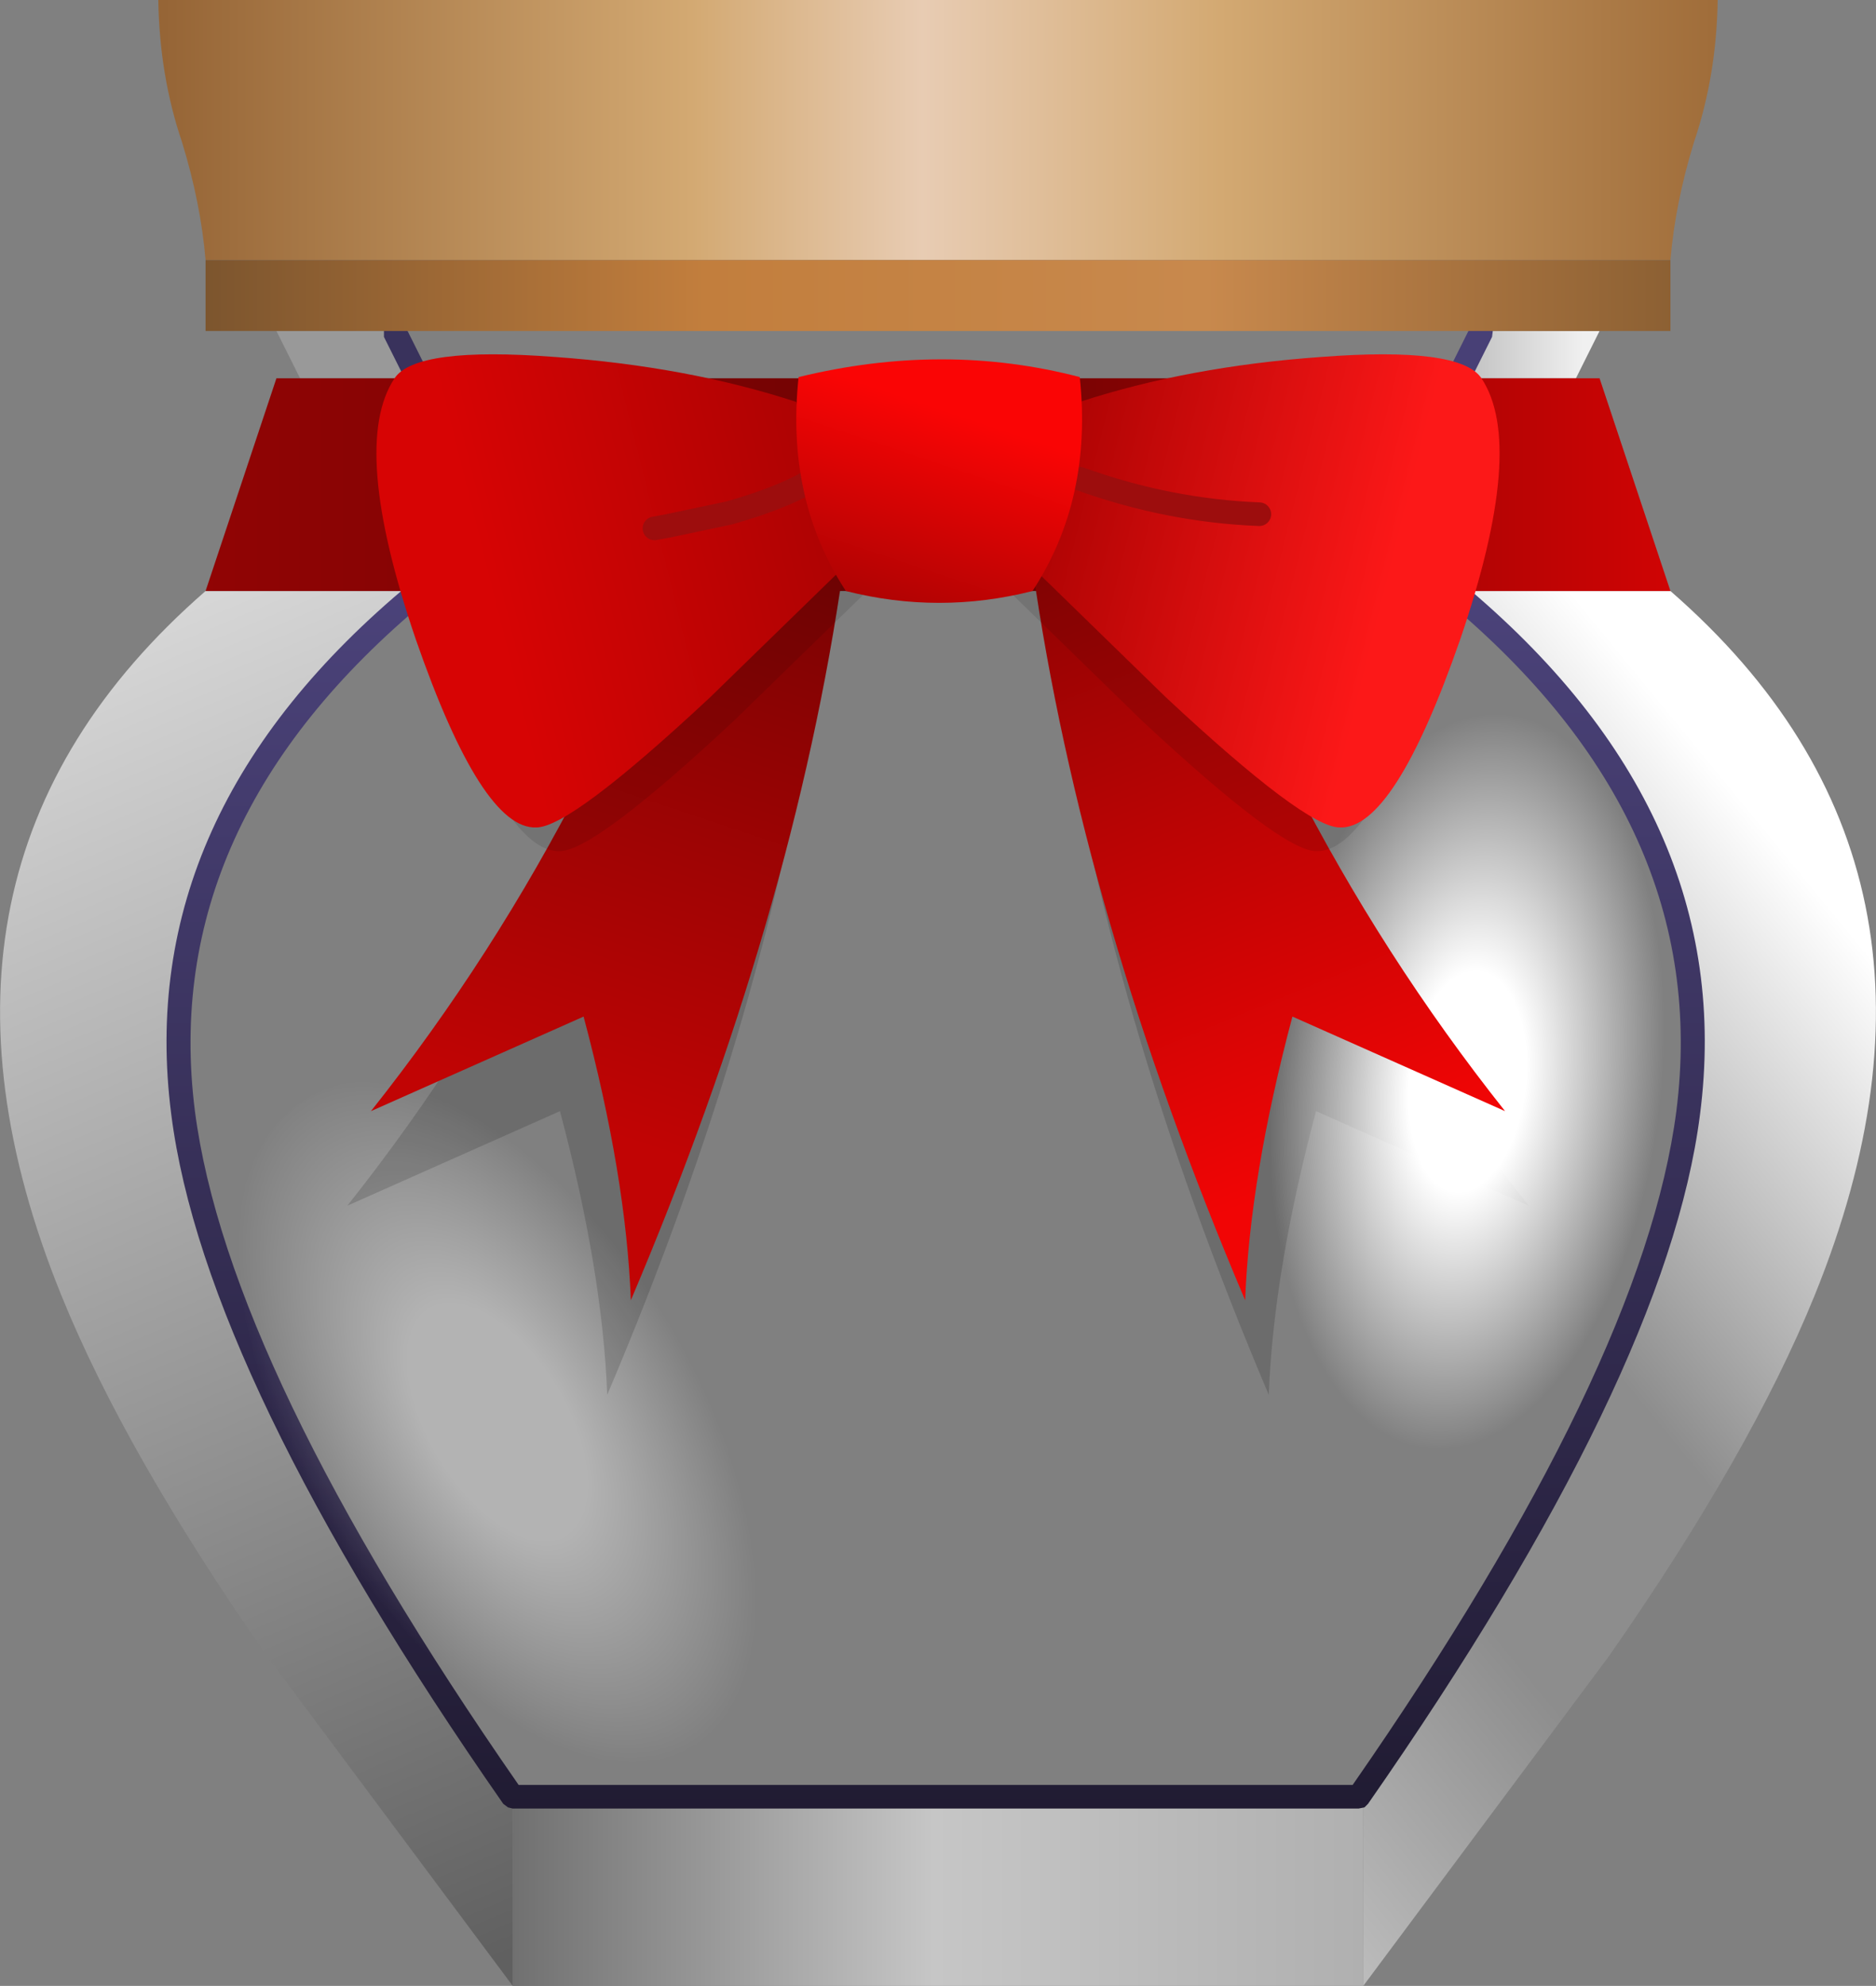 <?xml version="1.0" encoding="UTF-8" standalone="no"?>
<svg xmlns:xlink="http://www.w3.org/1999/xlink" height="84.0px" width="79.4px" xmlns="http://www.w3.org/2000/svg">
  <rect width="100%" height="100%" fill="#808080" stroke="none"/>
  <g transform="matrix(1.0, 0.0, 0.0, 1.0, 39.7, 38.0)">
    <path d="M18.0 38.0 L18.0 46.0 -18.0 46.0 -18.0 38.0 18.0 38.0" fill="url(#gradient0)" fill-rule="evenodd" stroke="none"/>
    <path d="M22.0 -13.0 L31.0 -13.0 Q44.45 -1.3 37.1 16.8 34.4 23.45 28.4 32.05 L18.0 46.0 18.0 38.0 Q30.55 20.0 31.95 9.05 33.55 -3.4 22.0 -13.0" fill="url(#gradient1)" fill-rule="evenodd" stroke="none"/>
    <path d="M-22.0 -13.0 Q-33.55 -3.4 -31.95 9.05 -30.55 20.0 -18.0 38.0 L-18.0 46.0 -28.4 32.05 Q-34.4 23.45 -37.1 16.8 -44.45 -1.3 -31.0 -13.0 L-22.0 -13.0" fill="url(#gradient2)" fill-rule="evenodd" stroke="none"/>
    <path d="M-23.0 -24.0 L-22.0 -22.0 -27.0 -22.0 -28.0 -24.0 -23.0 -24.0" fill="#999999" fill-rule="evenodd" stroke="none"/>
    <path d="M23.0 -24.0 L28.0 -24.0 27.0 -22.0 22.0 -22.0 23.0 -24.0" fill="url(#gradient3)" fill-rule="evenodd" stroke="none"/>
    <path d="M21.75 -13.5 L22.15 -13.35 Q33.9 -3.6 32.25 9.15 30.85 20.15 18.2 38.3 L18.05 38.45 17.8 38.5 -18.0 38.5 -18.2 38.45 -18.4 38.3 Q-31.05 20.15 -32.45 9.15 -34.1 -3.6 -22.3 -13.35 L-21.95 -13.5 Q-21.75 -13.5 -21.6 -13.3 L-21.5 -12.95 -21.65 -12.6 Q-33.0 -3.2 -31.45 9.0 -30.05 19.8 -17.75 37.5 L17.55 37.5 Q29.85 19.8 31.25 9.0 32.8 -3.2 21.5 -12.6 L21.3 -12.95 21.45 -13.3 Q21.55 -13.5 21.75 -13.5" fill="url(#gradient4)" fill-rule="evenodd" stroke="none"/>
    <path d="M22.85 -24.45 L23.25 -24.45 23.5 -24.15 23.45 -23.75 22.45 -21.75 22.15 -21.5 21.8 -21.55 21.55 -21.85 21.55 -22.2 22.55 -24.2 22.85 -24.45" fill="#484076" fill-rule="evenodd" stroke="none"/>
    <path d="M-21.55 -22.2 L-21.5 -21.85 -21.75 -21.55 -22.15 -21.5 -22.45 -21.75 -23.45 -23.75 -23.45 -24.15 -23.2 -24.45 -22.85 -24.45 -22.55 -24.2 -21.55 -22.2" fill="#39325c" fill-rule="evenodd" stroke="none"/>
    <path d="M-29.7 16.65 Q-30.05 10.4 -26.6 8.4 -23.2 6.45 -17.95 9.85 -12.7 13.3 -8.7 20.2 -4.7 27.15 -4.35 33.35 -4.0 39.7 -7.4 41.65 -10.85 43.65 -16.1 40.15 -21.35 36.75 -25.35 29.8 -29.35 22.9 -29.7 16.65" fill="url(#gradient5)" fill-rule="evenodd" stroke="none"/>
    <path d="M31.0 -13.0 L-31.0 -13.0 -28.0 -22.0 28.0 -22.0 31.0 -13.0" fill="url(#gradient6)" fill-rule="evenodd" stroke="none"/>
    <path d="M5.0 -10.0 L16.0 -1.0 Q19.8 6.45 25.0 13.0 L16.0 9.0 Q14.2 15.75 14.0 21.0 7.1 4.75 5.0 -10.0 M-5.0 -10.0 Q-7.1 4.75 -14.0 21.0 -14.2 15.75 -16.0 9.0 L-25.0 13.0 Q-19.8 6.45 -16.0 -1.0 L-5.0 -10.0" fill="#000000" fill-opacity="0.153" fill-rule="evenodd" stroke="none"/>
    <path d="M24.25 -8.05 Q28.15 -7.55 30.35 -1.7 32.45 4.25 31.5 12.15 30.55 20.1 27.15 25.25 23.6 30.6 19.7 30.1 15.75 29.65 13.65 23.65 11.5 17.8 12.45 9.85 13.4 1.95 16.85 -3.3 20.3 -8.5 24.25 -8.05" fill="url(#gradient7)" fill-rule="evenodd" stroke="none"/>
    <path d="M4.0 -14.0 L15.0 -5.0 Q18.8 2.45 24.0 9.0 L15.0 5.0 Q13.2 11.75 13.0 17.0 6.1 0.75 4.0 -14.0" fill="url(#gradient8)" fill-rule="evenodd" stroke="none"/>
    <path d="M-4.0 -14.0 Q-6.1 0.75 -13.0 17.0 -13.2 11.75 -15.0 5.0 L-24.0 9.0 Q-18.8 2.45 -15.0 -5.0 L-4.0 -14.0" fill="url(#gradient9)" fill-rule="evenodd" stroke="none"/>
    <path d="M21.1 -9.95 Q18.3 -1.9 16.0 -2.0 14.55 -2.0 8.65 -7.5 L3.0 -13.0 5.0 -20.0 Q9.6 -21.5 15.2 -21.9 21.1 -22.35 22.0 -21.0 23.9 -18.15 21.1 -9.95 M-16.0 -2.0 Q-18.3 -1.9 -21.1 -9.95 -23.9 -18.15 -22.0 -21.0 -21.1 -22.35 -15.2 -21.9 -9.6 -21.5 -5.0 -20.0 L-3.0 -13.0 -8.65 -7.5 Q-14.55 -2.0 -16.0 -2.0" fill="#000000" fill-opacity="0.102" fill-rule="evenodd" stroke="none"/>
    <path d="M9.65 -8.5 L4.0 -14.0 6.0 -21.0 Q10.6 -22.5 16.2 -22.9 22.1 -23.35 23.0 -22.0 24.9 -19.15 22.1 -10.95 19.3 -2.9 17.0 -3.0 15.55 -3.0 9.65 -8.5" fill="url(#gradient10)" fill-rule="evenodd" stroke="none"/>
    <path d="M-23.0 -22.0 Q-22.1 -23.35 -16.2 -22.9 -10.6 -22.5 -6.0 -21.0 L-4.0 -14.0 -9.65 -8.5 Q-15.55 -3.0 -17.0 -3.0 -19.3 -2.9 -22.1 -10.95 -24.9 -19.15 -23.0 -22.0" fill="url(#gradient11)" fill-rule="evenodd" stroke="none"/>
    <path d="M6.0 -17.75 Q9.75 -16.4 13.6 -16.25 M-5.0 -17.9 Q-6.35 -17.0 -8.85 -16.3 L-11.45 -15.75 -12.0 -15.65" fill="none" stroke="#9d0d0d" stroke-linecap="round" stroke-linejoin="round" stroke-width="1.0"/>
    <path d="M6.0 -22.05 Q6.55 -16.9 4.0 -13.0 0.05 -12.0 -3.9 -13.0 -6.45 -16.9 -5.9 -22.05 0.25 -23.55 6.0 -22.05" fill="url(#gradient12)" fill-rule="evenodd" stroke="none"/>
    <path d="M33.0 -38.0 Q32.95 -34.8 32.0 -32.0 31.2 -29.4 31.0 -27.0 L0.0 -27.0 -31.0 -27.0 Q-31.2 -29.4 -32.0 -32.0 -32.95 -34.8 -33.0 -38.0 L0.0 -38.0 33.0 -38.0" fill="url(#gradient13)" fill-rule="evenodd" stroke="none"/>
    <path d="M31.0 -24.0 L-31.0 -24.0 -31.0 -27.0 31.0 -27.0 31.0 -24.0" fill="url(#gradient14)" fill-rule="evenodd" stroke="none"/>
  </g>
  <defs>
    <linearGradient gradientTransform="matrix(0.022, 0.0, 0.0, 0.005, 0.0, 42.0)" gradientUnits="userSpaceOnUse" id="gradient0" spreadMethod="pad" x1="-819.2" x2="819.2">
      <stop offset="0.0" stop-color="#707070"/>
      <stop offset="0.494" stop-color="#c6c6c6"/>
      <stop offset="1.0" stop-color="#b0b0b0"/>
    </linearGradient>
    <linearGradient gradientTransform="matrix(0.025, -0.021, 0.023, 0.028, 28.85, 16.5)" gradientUnits="userSpaceOnUse" id="gradient1" spreadMethod="pad" x1="-819.2" x2="819.2">
      <stop offset="0.0" stop-color="#bbbbbb"/>
      <stop offset="0.251" stop-color="#8d8d8d"/>
      <stop offset="0.455" stop-color="#8d8d8d"/>
      <stop offset="0.82" stop-color="#ffffff"/>
    </linearGradient>
    <linearGradient gradientTransform="matrix(-0.014, -0.034, 0.033, -0.014, -28.85, 16.5)" gradientUnits="userSpaceOnUse" id="gradient2" spreadMethod="pad" x1="-819.2" x2="819.2">
      <stop offset="0.0" stop-color="#606060"/>
      <stop offset="1.0" stop-color="#dbdbdb"/>
    </linearGradient>
    <linearGradient gradientTransform="matrix(0.004, 0.0, 0.0, 0.001, 25.0, -23.0)" gradientUnits="userSpaceOnUse" id="gradient3" spreadMethod="pad" x1="-819.2" x2="819.2">
      <stop offset="0.0" stop-color="#bbbbbb"/>
      <stop offset="0.851" stop-color="#f0f0f0"/>
    </linearGradient>
    <linearGradient gradientTransform="matrix(0.0, -0.04, 0.032, 0.0, -0.1, 12.5)" gradientUnits="userSpaceOnUse" id="gradient4" spreadMethod="pad" x1="-819.2" x2="819.2">
      <stop offset="0.0" stop-color="#1b1629"/>
      <stop offset="1.0" stop-color="#514884"/>
    </linearGradient>
    <radialGradient cx="0" cy="0" gradientTransform="matrix(-0.01, -0.017, 0.009, -0.005, -18.65, 22.15)" gradientUnits="userSpaceOnUse" id="gradient5" r="819.2" spreadMethod="pad">
      <stop offset="0.345" stop-color="#ffffff" stop-opacity="0.4"/>
      <stop offset="1.0" stop-color="#ffffff" stop-opacity="0.0"/>
    </radialGradient>
    <linearGradient gradientTransform="matrix(0.038, 0.0, 0.0, 0.005, 0.0, -17.5)" gradientUnits="userSpaceOnUse" id="gradient6" spreadMethod="pad" x1="-819.2" x2="819.2">
      <stop offset="0.0" stop-color="#910404"/>
      <stop offset="0.529" stop-color="#6d0303"/>
      <stop offset="1.0" stop-color="#d00404"/>
    </linearGradient>
    <radialGradient cx="0" cy="0" gradientTransform="matrix(0.002, -0.019, 0.01, 0.001, 22.4, 7.75)" gradientUnits="userSpaceOnUse" id="gradient7" r="819.2" spreadMethod="pad">
      <stop offset="0.298" stop-color="#ffffff"/>
      <stop offset="1.0" stop-color="#ffffff" stop-opacity="0.0"/>
    </radialGradient>
    <linearGradient gradientTransform="matrix(0.009, 0.02, -0.017, 0.007, 13.0, -0.3)" gradientUnits="userSpaceOnUse" id="gradient8" spreadMethod="pad" x1="-819.2" x2="819.2">
      <stop offset="0.0" stop-color="#890303"/>
      <stop offset="0.843" stop-color="#f10505"/>
    </linearGradient>
    <linearGradient gradientTransform="matrix(-0.007, 0.019, -0.018, -0.006, -10.75, -0.9)" gradientUnits="userSpaceOnUse" id="gradient9" spreadMethod="pad" x1="-819.2" x2="819.2">
      <stop offset="0.0" stop-color="#740303"/>
      <stop offset="0.843" stop-color="#c10404"/>
    </linearGradient>
    <linearGradient gradientTransform="matrix(0.012, 0.003, -0.003, 0.012, 13.85, -13.0)" gradientUnits="userSpaceOnUse" id="gradient10" spreadMethod="pad" x1="-819.2" x2="819.2">
      <stop offset="0.0" stop-color="#ad0303"/>
      <stop offset="0.745" stop-color="#fc1818"/>
    </linearGradient>
    <linearGradient gradientTransform="matrix(-0.012, 0.003, -0.003, -0.012, -13.9, -13.0)" gradientUnits="userSpaceOnUse" id="gradient11" spreadMethod="pad" x1="-819.2" x2="819.2">
      <stop offset="0.0" stop-color="#ad0303"/>
      <stop offset="0.745" stop-color="#d70404"/>
    </linearGradient>
    <linearGradient gradientTransform="matrix(0.002, -0.007, 0.006, 0.002, 0.05, -17.65)" gradientUnits="userSpaceOnUse" id="gradient12" spreadMethod="pad" x1="-819.2" x2="819.2">
      <stop offset="0.0" stop-color="#ad0303"/>
      <stop offset="0.745" stop-color="#fa0505"/>
    </linearGradient>
    <linearGradient gradientTransform="matrix(0.04, 0.0, 0.0, 0.007, 0.0, -32.5)" gradientUnits="userSpaceOnUse" id="gradient13" spreadMethod="pad" x1="-819.2" x2="819.2">
      <stop offset="0.0" stop-color="#966536"/>
      <stop offset="0.341" stop-color="#d3a972"/>
      <stop offset="0.49" stop-color="#e8ccb3"/>
      <stop offset="0.682" stop-color="#d3a972"/>
      <stop offset="1.0" stop-color="#a06d3a"/>
    </linearGradient>
    <linearGradient gradientTransform="matrix(0.038, 0.0, 0.0, 0.002, 0.0, -25.5)" gradientUnits="userSpaceOnUse" id="gradient14" spreadMethod="pad" x1="-819.2" x2="819.2">
      <stop offset="0.0" stop-color="#7c552e"/>
      <stop offset="0.341" stop-color="#c27e3d"/>
      <stop offset="0.682" stop-color="#c8894d"/>
      <stop offset="1.0" stop-color="#8c6033"/>
    </linearGradient>
  </defs>
</svg>
